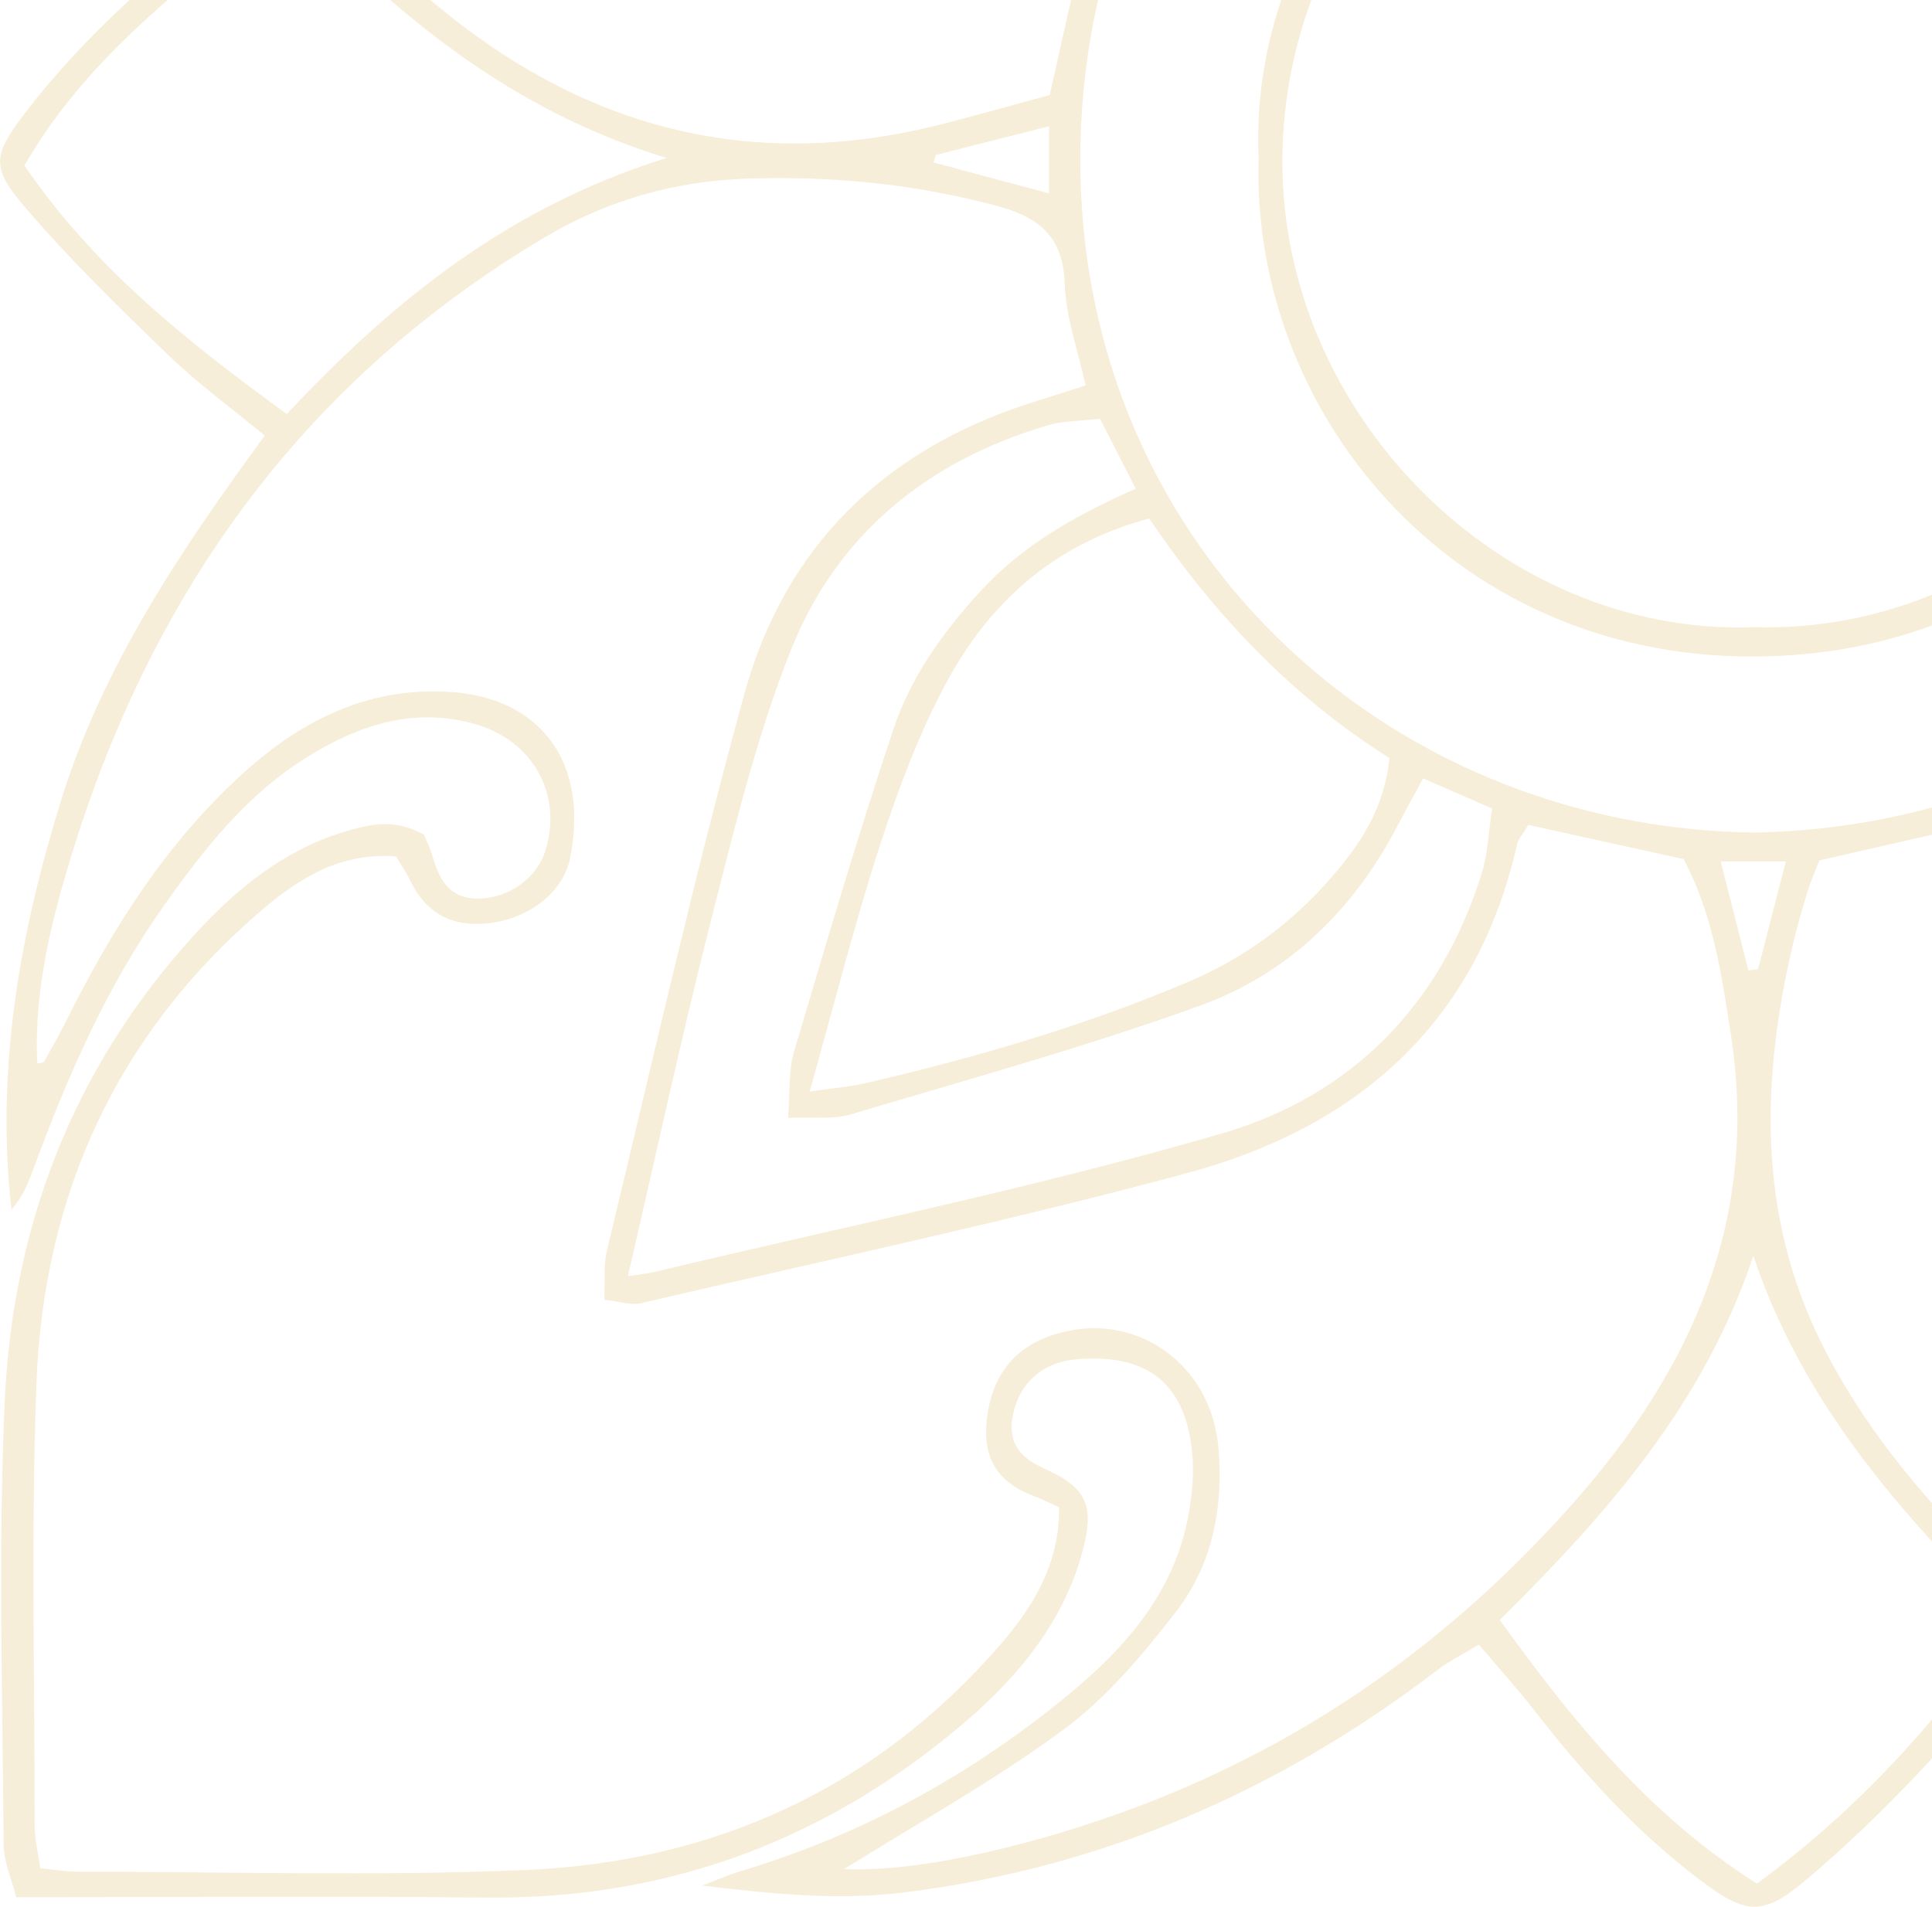 <svg width="308" height="304" viewBox="0 0 308 304" fill="none" xmlns="http://www.w3.org/2000/svg">
<g clip-path="url(#clip0_3490_24817)">
<path d="M67.61 133.111C68.046 134.191 68.552 135.219 68.884 136.317C70.001 140.184 71.571 143.39 76.439 143.268C81.22 143.146 85.599 140.01 86.978 135.55C89.734 126.508 84.831 117.972 75.619 115.411C65.848 112.71 57.211 115.62 49.098 120.62C39.501 126.526 32.662 135.202 26.241 144.244C17.081 157.153 10.817 171.474 5.39 186.213C4.553 188.512 3.646 190.795 1.831 192.885C-0.699 170.481 3.105 149 9.718 127.676C16.383 106.229 28.614 88.024 42.206 69.452C36.849 65.027 31.51 61.142 26.799 56.595C18.895 48.947 10.974 41.246 3.855 32.884C-1.414 26.699 -1.1 24.748 3.803 18.267C13.539 5.445 25.683 -4.921 38.28 -14.817C39.85 -16.036 41.351 -17.325 43.305 -18.928C13.591 -54.834 -1.03 -95.444 3.524 -142.343C4.326 -140.41 5.268 -138.511 5.914 -136.507C12.422 -116.403 21.984 -97.866 35.994 -82.012C45.189 -71.611 55.99 -63.301 71.169 -63.981C83.174 -64.521 88.024 -69.573 87.693 -81.472C87.501 -88.11 84.308 -91.768 77.939 -92.657C73.543 -93.266 72.077 -91.82 69.774 -84.66C69.599 -84.12 69.268 -83.615 68.814 -82.709C62.829 -79.434 56.827 -80.723 50.93 -83.806C39.589 -89.713 30.673 -98.528 23.362 -108.72C9.281 -128.336 1.901 -150.357 1.831 -174.608C1.779 -197.257 1.796 -219.905 1.866 -242.553C1.866 -245.654 2.285 -248.738 2.564 -252.518C6.385 -252.902 9.473 -253.477 12.544 -253.494C33.482 -253.564 54.437 -253.947 75.357 -253.424C104.687 -252.693 131.54 -244.208 153.751 -224.452C160.137 -218.773 165.162 -211.333 169.821 -204.086C173.241 -198.755 174.863 -192.361 171.792 -185.636C170.78 -185.201 169.768 -184.504 168.687 -184.382C164.953 -183.912 161.795 -182.936 161.481 -178.406C161.149 -173.511 163.853 -168.633 168.355 -167.431C180.935 -164.068 189.136 -170.671 190.2 -181.717C191.509 -195.427 184.843 -205.828 175.858 -214.94C163.452 -227.518 148.482 -236.403 132.203 -243.093C125.311 -245.933 118.297 -248.494 110.899 -251.351C120.827 -255.794 153.14 -251.996 176.643 -244.365C197.912 -237.449 216.773 -226.334 234.85 -211.682C239.246 -216.961 243.137 -222.292 247.691 -226.961C255.56 -235.062 263.464 -243.18 272.066 -250.463C278.103 -255.585 281.279 -254.888 287.63 -250.079C298.831 -241.595 308.218 -231.368 316.681 -220.219C318.897 -217.309 321.549 -214.713 324.358 -211.595C360.615 -241.595 401.583 -254.975 448.152 -251.229C446.18 -250.306 444.296 -249.104 442.219 -248.511C422.678 -242.849 405.09 -233.494 389.387 -220.672C380.977 -213.807 373.945 -205.724 370.421 -195.131C368.432 -189.173 368.1 -183.18 370.072 -177.204C372.916 -168.528 382.966 -163.79 391.306 -167.326C395.389 -169.051 397.378 -172.622 397.762 -176.96C398.093 -180.741 395.755 -182.797 392.58 -184.173C390.992 -184.852 389.404 -185.514 388.096 -186.055C384.903 -190.375 385.758 -194.556 387.066 -198.842C390.434 -209.835 397.832 -218.006 406.189 -225.306C421.875 -238.999 440.3 -247.292 460.714 -250.916C468.967 -252.379 477.412 -253.285 485.787 -253.442C505.556 -253.808 525.342 -253.633 545.11 -253.511C548.757 -253.494 552.386 -252.727 556.696 -252.24C556.923 -248.233 557.254 -245.114 557.272 -242.013C557.324 -219.94 557.359 -197.884 557.272 -175.811C557.167 -146.124 547.187 -120.079 527.244 -98.127C520.823 -91.054 513.18 -84.904 503.619 -82.343C499.623 -81.28 495.279 -81.49 491.318 -81.141C490.254 -83.266 489.608 -84.225 489.242 -85.287C487.183 -91.385 485.264 -93.266 481.443 -92.779C475.964 -92.099 471.846 -87.848 471.462 -82.5C470.642 -70.81 476.383 -64.556 488.108 -63.998C504.474 -63.231 515.396 -72.779 524.853 -84.068C538.41 -100.27 548.007 -118.755 553.887 -139.103C554.183 -140.148 554.881 -141.089 555.527 -142.343C559.714 -130.253 556.678 -100.531 548.844 -76.925C541.83 -55.775 530.594 -36.925 515.292 -18.092C517.385 -16.855 519.357 -16.106 520.823 -14.799C531.135 -5.479 541.359 3.929 551.531 13.389C552.997 14.748 554.201 16.455 555.352 18.128C560.238 25.236 560.203 26.577 555.091 33.529C546.053 45.828 534.223 55.271 522.55 64.853C520.788 66.299 519.043 67.745 516.74 69.661C546.157 105.707 560.412 146.474 556.905 193.146C556.207 191.857 555.3 190.638 554.846 189.279C548.53 170.428 540.365 152.467 527.436 137.188C522.236 131.055 516.059 125.637 509.761 120.585C503.671 115.689 496.029 114.331 488.369 114.47C477.482 114.662 470.52 122.937 471.794 133.425C472.3 137.571 474.359 140.411 478.092 142.136C484.007 144.871 487.828 143.111 489.905 136.7C490.254 135.637 490.515 134.54 490.725 133.791C494.982 130.411 499.222 131.09 503.514 132.397C513.582 135.481 521.59 141.857 528.465 149.348C544.866 167.188 554.271 188.495 557.167 212.485C558.249 221.37 558.528 230.394 558.633 239.349C558.842 256.771 558.737 274.192 558.633 291.614C558.633 294.698 558.109 297.799 557.76 301.544C554.62 301.91 552.124 302.45 549.612 302.45C525.481 302.503 501.333 302.729 477.203 302.381C448.675 301.98 423.864 291.562 403.014 272.38C396.261 266.161 390.224 258.844 387.293 249.68C385.74 244.837 384.815 240.098 388.078 235.655C388.689 235.307 389.16 234.924 389.701 234.75C396.453 232.676 398.181 230.934 397.744 226.614C397.238 221.631 392.458 217.119 387.328 216.788C376.248 216.056 369.67 221.788 368.99 232.92C368.135 246.927 375.184 257.485 384.763 266.422C395.86 276.771 408.422 285.203 422.503 291.109C429.447 294.018 436.636 296.335 443.702 298.983C444.959 299.454 446.075 300.238 447.035 301.405C400.519 305.865 360.353 290.638 324.079 261.492C317.989 268.652 312.476 275.673 306.386 282.119C300.437 288.426 294.173 294.506 287.525 300.063C280.947 305.569 278.156 305.098 271.333 299.994C261.004 292.259 252.472 282.833 244.603 272.711C241.951 269.297 239.037 266.091 235.757 262.224C233.279 263.722 231.011 264.854 229.039 266.352C203.809 285.656 175.526 297.868 143.998 301.753C133.546 303.043 122.816 301.962 111.946 300.638C113.987 299.872 115.994 298.966 118.087 298.339C137.559 292.503 155.095 282.851 170.623 269.959C179.592 262.52 187.321 253.669 189.467 241.492C189.973 238.652 190.305 235.725 190.148 232.851C189.45 220.847 183.186 215.603 171.251 216.77C166.279 217.258 162.615 220.464 161.55 225.307C160.608 229.54 162.056 232.154 166.418 234.122C173.066 237.119 174.514 239.819 172.682 246.945C169.733 258.408 162.388 267.276 153.803 274.61C132.063 293.182 106.781 302.816 77.87 302.555C53.181 302.328 28.474 302.503 2.599 302.503C1.936 299.854 0.592 296.945 0.575 294.053C0.418 270.534 -0.298 246.98 0.749 223.512C1.988 195.464 11.724 170.185 30.847 149.209C37.477 141.927 45.137 135.533 54.978 132.606C58.938 131.421 62.847 130.411 67.645 133.111H67.61ZM243.225 -80.845C250.657 -82.361 257.166 -83.911 263.726 -84.956C267.373 -85.531 269.379 -87.273 270.566 -90.653C274.945 -103.092 276.952 -116.089 277.056 -129.086C277.178 -145.636 272.014 -160.967 262.417 -174.765C238.601 -209.016 206.496 -231.595 166.471 -242.989C156.194 -245.916 145.742 -248.267 132.761 -248.093C138.868 -244.923 143.178 -242.727 147.47 -240.463C160.12 -233.738 171.897 -225.811 181.476 -215.027C189.397 -206.107 194.806 -196.194 194.335 -183.668C193.794 -168.581 183.483 -160.009 168.809 -162.953C162.807 -164.155 158.148 -169.33 157.363 -175.689C156.543 -182.326 158.253 -185.218 165.023 -188.563C166.296 -189.19 167.552 -189.835 168.879 -190.497C168.826 -199.8 164.447 -206.804 158.724 -213.18C138.205 -235.985 112.26 -247.466 81.76 -248.267C59.096 -248.86 36.396 -248.459 13.713 -248.424C11.236 -248.424 8.775 -247.902 5.844 -247.571C5.844 -243.808 5.844 -240.916 5.844 -238.041C5.844 -217.71 5.949 -197.396 5.809 -177.065C5.722 -163.25 8.235 -149.939 12.998 -137.047C19.907 -118.389 30.83 -102.57 47.196 -90.88C52.169 -87.326 57.578 -84.66 64.19 -85.496C65.359 -87.744 66.389 -89.8 67.488 -91.803C69.721 -95.862 73.351 -97.291 77.748 -96.925C85.39 -96.298 91.898 -90.671 92.299 -83.11C92.875 -72.465 89.124 -61.489 74.153 -60.13C63.911 -59.207 54.611 -61.437 46.132 -67.43C31.999 -77.43 22.455 -91.176 14.202 -105.984C11.48 -110.88 9.281 -116.072 6.839 -121.124C7.223 -100.34 12.195 -80.758 20.657 -62.151C32.295 -36.629 49.464 -15.304 71.362 2.257C94.637 20.915 120.687 27.239 149.79 19.887C155.635 18.407 161.428 16.752 167.343 15.149C169.35 6.246 171.182 -1.89 173.153 -10.705C169.437 -12.064 166.296 -13.44 163.016 -14.346C152.617 -17.221 144.19 -23.075 136.704 -30.688C127.09 -40.479 120.705 -52.082 117.285 -65.2C112.015 -85.409 106.973 -105.671 102.157 -125.984C99.837 -135.775 98.197 -145.723 96.399 -154.922C99.243 -158.685 102 -157.814 104.931 -157.152C119.378 -153.894 133.913 -151.089 148.272 -147.518C165.459 -143.249 182.837 -139.364 199.482 -133.458C217.681 -126.995 231.098 -114.295 238.234 -95.862C240.101 -91.037 241.515 -86.037 243.225 -80.81V-80.845ZM315.756 -80.915C316.402 -82.291 317.082 -83.284 317.326 -84.382C323.485 -111.246 340.323 -128.615 366.373 -135.828C396.279 -144.103 426.673 -150.619 456.876 -157.779C458.341 -158.128 460.104 -157.239 462.442 -156.786C462.285 -154.173 462.354 -151.943 461.97 -149.783C461.273 -145.793 460.365 -141.821 459.423 -137.884C453.438 -113.075 448.099 -88.092 441.207 -63.545C434.664 -40.287 420.497 -22.883 396.942 -14.451C393.19 -13.109 389.334 -12.099 385.653 -10.966C387.886 -1.872 389.945 6.508 392.161 15.584C398.774 17.239 405.16 18.982 411.616 20.41C434.734 25.497 456.893 23.076 476.697 9.609C487.2 2.466 497.373 -5.583 506.149 -14.712C525.743 -35.095 539.806 -58.981 547.274 -86.472C550.327 -97.727 552.735 -109.103 552.491 -120.897C551.304 -119.469 550.659 -117.901 549.943 -116.368C542.319 -99.904 532.792 -84.695 519.322 -72.343C509.743 -63.562 498.559 -58.737 485.141 -60.061C471.375 -61.42 462.773 -74.608 467.746 -87.134C470.119 -93.11 474.795 -96.228 481.041 -96.908C487.131 -97.57 490.952 -94.591 493.028 -88.998C493.517 -87.692 494.459 -86.559 495.226 -85.287C504.84 -85.444 512.011 -90.043 518.572 -96.019C541.621 -116.977 552.212 -143.598 553.136 -174.138C553.799 -196.177 553.293 -218.267 553.241 -240.323C553.241 -242.814 552.805 -245.306 552.578 -247.884C550.048 -248.146 548.338 -248.459 546.628 -248.459C522.498 -248.424 498.332 -249.208 474.254 -248.093C444.243 -246.7 418.612 -234.853 398.966 -211.543C394.08 -205.741 390.102 -199.365 390.486 -191.002C392.004 -190.079 393.452 -189.173 394.918 -188.302C400.536 -185.044 402.543 -181.298 401.775 -175.584C400.937 -169.521 395.93 -163.755 390.12 -163.006C374.887 -161.037 366.111 -166.699 364.872 -182.849C363.913 -195.305 369.147 -205.462 377.121 -214.4C387.694 -226.281 400.693 -234.957 414.791 -242.118C418.071 -243.79 421.351 -245.48 424.632 -247.153C411.72 -247.588 399.524 -245.323 387.607 -241.56C353.077 -230.689 324.532 -210.968 302.304 -182.518C294.086 -171.995 287.281 -160.532 284.332 -147.1C280.04 -127.465 283.215 -108.545 289.078 -89.852C289.689 -87.883 292.48 -85.81 294.626 -85.235C301.327 -83.475 308.218 -82.413 315.756 -80.932V-80.915ZM495.698 136.16C494.668 138.007 493.866 139.226 493.29 140.515C491.196 145.359 487.654 147.693 482.315 147.24C476.4 146.752 471.445 144.174 468.81 139C463.506 128.616 470.066 114.975 481.285 111.665C492.452 108.355 502.59 110.846 512.011 116.926C523.196 124.156 531.658 134.122 538.637 145.237C543.837 153.547 548.216 162.362 552.962 170.951C552.857 162.885 552.247 154.836 550.537 147.031C543.784 116.299 529.215 89.505 508.051 66.351C496.832 54.086 484.147 43.25 469.124 35.95C444.906 24.173 420.043 26.787 395.336 34.696C393.435 35.306 391.114 37.431 390.66 39.26C388.863 46.456 387.729 53.825 386.333 61.264C387.904 62.013 388.863 62.675 389.945 62.937C418.961 70.01 435.676 89.54 443.039 117.24C450.176 144.104 455.968 171.317 462.162 198.425C462.808 201.265 462.25 204.383 462.25 208.286C458.673 207.763 456.143 207.519 453.665 206.997C444.575 205.08 435.467 203.286 426.446 201.073C405.317 195.864 383.908 191.509 363.25 184.784C340.428 177.362 324.794 161.543 318.042 137.902C317.448 135.794 316.559 133.773 315.669 131.334C306.578 133.407 298.203 135.324 290.055 137.188C289.235 139.261 288.642 140.585 288.223 141.944C287.386 144.714 286.548 147.502 285.885 150.306C280.79 171.962 280.127 193.338 290.264 213.913C296.616 226.805 305.706 237.851 315.773 247.885C338.857 270.917 366.216 286.858 398.111 294.332C407.044 296.422 416.152 298.565 427.249 298.147C421.91 295.551 418.211 293.896 414.634 291.997C401.269 284.854 388.514 276.788 378.185 265.516C370.124 256.718 364.541 246.892 364.82 234.401C365.169 218.617 373.509 211.126 389.422 212.816C395.441 213.46 400.344 218.199 401.635 224.628C402.926 231.039 400.641 235.324 394.22 238.547C392.964 239.175 391.672 239.767 390.259 240.446C390.329 249.715 394.621 256.718 400.362 263.095C421.16 286.144 447.471 297.468 478.197 298.304C500.845 298.931 523.527 298.478 546.21 298.426C548.425 298.426 550.641 297.886 553.032 297.59C553.276 295.011 553.642 293.025 553.642 291.056C553.642 267.555 554.183 244.018 553.381 220.551C552.351 190.063 540.016 164.488 516.757 144.47C510.982 139.505 504.456 135.881 495.75 136.16H495.698ZM173.066 61.473C171.827 55.794 169.908 50.532 169.733 45.219C169.489 37.623 165.511 34.591 158.881 32.814C145.847 29.33 132.674 28.041 119.204 28.476C107.566 28.86 96.836 31.909 86.925 37.797C48.888 60.358 24.671 93.668 11.689 135.428C8.269 146.456 5.373 157.728 5.949 169.575C6.507 169.435 6.943 169.453 7.031 169.279C8.304 167.014 9.578 164.749 10.73 162.432C18.04 147.78 26.712 134.122 39.013 123.059C48.47 114.557 59.2 109.365 72.216 110.358C85.983 111.404 93.974 121.369 90.886 136.805C89.769 142.362 84.256 146.404 78.166 147.171C72.269 147.902 67.977 145.794 65.377 140.359C64.784 139.104 63.964 137.937 63.144 136.561C54.402 135.846 47.772 139.958 41.752 145.097C18.581 164.906 6.943 190.516 5.809 220.586C4.937 244.07 5.53 267.607 5.53 291.126C5.53 293.321 6.106 295.516 6.42 297.868C8.741 298.112 10.45 298.426 12.143 298.426C35.994 298.426 59.863 299.175 83.662 298.165C113.673 296.893 139.444 285.29 159.404 262.311C164.726 256.178 168.948 249.297 168.844 240.324C167.361 239.662 166.087 239 164.761 238.513C159.491 236.544 156.804 232.938 157.241 227.188C157.712 220.882 160.503 215.847 166.331 213.425C179.469 207.99 192.974 216.544 194.23 230.725C195.085 240.359 193.288 249.523 187.391 257.102C182.104 263.913 176.329 270.795 169.454 275.847C158.096 284.192 145.655 291.074 134.576 298.008C147.243 298.6 166.628 293.652 181.546 287.99C208.643 277.729 231.499 261.457 250.797 239.662C269.885 218.094 280.441 194.227 275.94 164.993C274.474 155.55 273.183 146.09 268.419 136.979C260.132 135.15 251.792 133.32 243.643 131.526C242.701 133.094 242.038 133.791 241.864 134.575C235.443 163.129 216.442 179.697 189.345 187.014C160.503 194.801 131.243 201.004 102.122 207.798C100.604 208.147 98.842 207.519 96.33 207.241C96.469 204.279 96.19 201.7 96.766 199.331C103.919 169.749 110.585 140.045 118.646 110.707C125.067 87.292 140.822 71.804 164.15 64.295C166.855 63.424 169.559 62.571 173.083 61.456L173.066 61.473ZM279.883 132.745C339.904 131.508 386.612 86.142 386.979 25.846C387.345 -32.639 342.085 -82.709 277.475 -81.855C219.391 -81.089 173.502 -36.733 172.246 23.023C170.92 86.038 220.368 132.101 279.883 132.745ZM101.983 -152.831C102.279 -149.242 102.21 -147.239 102.628 -145.34C105.909 -130.34 109.014 -115.288 112.713 -100.375C116.273 -86.037 119.623 -71.542 124.613 -57.674C133.005 -34.294 149.947 -20.252 175.422 -15.705C177.341 -19.799 179.138 -23.632 181.092 -27.848C162.545 -34.974 149.441 -47.552 142.986 -65.531C136.443 -83.772 131.767 -102.674 126.427 -121.35C125.852 -123.336 126.358 -125.636 126.358 -128.005C129.516 -128.005 131.627 -128.458 133.459 -127.936C151.588 -122.779 169.995 -118.319 187.688 -111.925C204.926 -105.706 218.134 -94.068 224.904 -76.315C225.288 -75.322 226.108 -74.503 226.823 -73.458C228.987 -74.347 230.889 -75.061 232.721 -75.897C234.745 -76.838 236.716 -77.901 238.74 -78.928C233.541 -108.11 215.726 -125.183 188.717 -132.796C165.267 -139.399 141.415 -144.573 117.703 -150.253C112.992 -151.385 108.124 -151.838 101.983 -152.814V-152.831ZM457.696 -152.117C454.258 -152.117 452.2 -152.5 450.333 -152.065C422.678 -145.462 394.778 -139.713 367.507 -131.786C343.359 -124.765 326.818 -108.824 321.427 -83.214C321.113 -81.681 321.392 -80.026 321.392 -78.458C325.318 -76.646 328.72 -75.096 331.913 -73.615C332.506 -74.05 332.803 -74.172 332.925 -74.399C333.344 -75.148 333.71 -75.932 334.059 -76.733C341.091 -93.023 352.903 -105.009 369.321 -111.019C387.537 -117.674 406.416 -122.535 425.05 -127.971C427.319 -128.633 429.936 -128.058 433.042 -128.058C432.763 -125.026 432.745 -123.058 432.396 -121.159C429.011 -102.256 423.166 -84.068 416.396 -66.141C412.052 -54.643 405.055 -45.183 395.563 -37.709C390.416 -33.667 384.362 -30.757 378.447 -27.186C379.755 -24.137 381.081 -20.949 382.512 -17.796C382.861 -17.047 383.577 -16.472 384.362 -15.513C410.883 -20.949 428.697 -36.507 436.304 -62.36C442.847 -84.591 447.872 -107.256 453.369 -129.765C455.079 -136.751 456.108 -143.894 457.678 -152.152L457.696 -152.117ZM320.746 129.296C322.02 134.435 322.631 139.035 324.288 143.233C332.855 164.941 349.675 177.397 371.555 183.251C392.283 188.791 413.203 193.617 434.089 198.565C442.045 200.446 450.141 201.822 459.563 203.721C452.182 173.39 445.325 144.679 438.154 116.038C434.612 101.874 427.022 89.905 415.978 80.41C406.817 72.536 396.191 67.728 383.559 66.978C381.605 70.985 379.895 74.47 378.203 77.954C379.72 78.912 380.401 79.505 381.186 79.801C396.052 85.411 406.782 95.637 413.605 109.731C423.131 129.4 428.749 150.394 433.303 171.683C433.705 173.53 433.356 175.533 433.356 178.53C429.692 178.268 426.499 178.547 423.637 177.728C406.625 172.868 389.491 168.338 372.794 162.554C355.695 156.631 342.748 145.306 334.897 128.651C334.199 127.17 332.977 125.933 331.651 124.104C328.266 125.707 325.195 127.17 320.746 129.278V129.296ZM100.063 203.495C102.297 203.147 103.379 203.042 104.443 202.781C134.628 195.551 165.127 189.366 194.894 180.69C215.395 174.714 229.737 160.219 236.228 139.191C237.205 136.021 237.31 132.589 237.868 128.913C233.785 127.118 230.488 125.672 226.876 124.104C225.201 127.205 223.945 129.453 222.758 131.735C215.761 145.15 205.31 155.306 191.229 160.376C172.979 166.962 154.205 172.136 135.588 177.693C132.796 178.53 129.603 178.059 125.625 178.233C125.974 173.913 125.695 170.655 126.567 167.746C131.662 150.533 136.739 133.303 142.427 116.264C145.184 107.989 150.244 100.898 156.246 94.331C163.086 86.839 171.548 82.135 181.057 77.919C179.086 74.052 177.288 70.515 175.369 66.769C172.194 67.135 169.524 67.083 167.099 67.797C147.854 73.442 133.389 85.236 126.026 103.79C120.617 117.449 117.128 131.927 113.481 146.23C108.718 164.941 104.652 183.826 100.098 203.478L100.063 203.495ZM375.271 -32.151C378.237 -33.022 380.244 -33.371 382.041 -34.155C395.197 -39.886 404.34 -49.869 410.063 -62.639C414.564 -72.674 418.263 -83.11 421.439 -93.65C424.387 -103.476 427.615 -113.389 428.296 -123.998C408.108 -120.375 389.334 -114.469 370.944 -107.204C361.26 -103.371 353.077 -97.465 346.552 -89.469C342.207 -84.12 338.055 -78.458 337.357 -70.479C352.379 -60.549 365.588 -48.51 375.254 -32.169L375.271 -32.151ZM130.667 -124.12C131.348 -120.183 131.61 -116.751 132.552 -113.511C136.251 -100.723 140.072 -87.97 144.05 -75.252C146.824 -66.35 150.593 -57.848 156.525 -50.548C163.557 -41.907 171.74 -34.834 183.657 -32.273C193.794 -48.04 206.776 -60.653 222.549 -71.106C220.821 -75.165 219.705 -78.754 217.855 -81.942C211.888 -92.256 203.495 -100.34 192.66 -105.183C173.066 -113.946 152.53 -119.904 130.667 -124.12ZM429.465 174.104C424.893 152.519 419.188 132.519 410.883 113.338C407.254 104.94 401.548 97.919 394.516 92.135C388.951 87.553 383.036 83.302 374.8 83.773C365.361 99.453 351.839 111.16 337.304 121.526C341.946 138.947 353.688 149.261 368.275 155.934C387.31 164.645 407.445 170.428 429.465 174.104ZM129.08 174.035C133.075 173.442 135.605 173.268 138.048 172.693C155.566 168.617 172.769 163.617 189.38 156.578C198.418 152.745 205.99 147.136 212.307 139.836C216.826 134.609 220.734 128.86 221.502 120.864C206.008 111.108 193.567 98.006 183.203 82.675C167.867 86.787 157.607 96.212 150.715 109.121C146.388 117.24 143.125 126.021 140.281 134.784C136.216 147.327 132.988 160.15 129.08 174.035ZM319.804 -209.173C307.678 -224.487 296.389 -240.166 279.202 -250.201C261.859 -239.574 250.413 -224.469 238.863 -208.738C244.917 -202.326 250.814 -196.734 255.909 -190.515C260.865 -184.487 265.453 -178.041 269.379 -171.316C273.322 -164.556 276.254 -157.204 280.302 -148.685C283.268 -161.699 288.956 -171.804 296.127 -180.967C303.42 -190.288 311.307 -199.138 319.786 -209.173H319.804ZM45.713 66.02C62.725 47.884 80.993 33.093 106.258 25.184C80.923 17.448 63.091 2.117 46.132 -15.304C29.748 -2.918 13.975 8.964 3.89 26.386C15.249 42.954 29.73 54.33 45.713 66.02ZM454.032 25.218C474.917 31.647 491.807 43.929 506.794 59.226C508.958 61.438 511.383 63.389 513.948 65.724C529.686 53.668 545.372 42.78 555.178 25.428C543.837 8.703 529.076 -3.597 512.901 -15.2C495.715 2.239 478.075 18.076 454.014 25.218H454.032ZM279.516 200.237C271.735 223.652 256.328 241.283 239.089 258.286C250.78 274.488 262.836 289.401 280.092 300.325C296.022 288.652 308.916 274.576 320.048 258.217C302.635 241.056 287.281 223.443 279.516 200.22V200.237ZM149.162 24.731C149.058 25.114 148.935 25.515 148.831 25.898C154.85 27.518 160.87 29.138 167.238 30.828V20.131C160.748 21.787 154.955 23.25 149.18 24.713L149.162 24.731ZM391.952 20.131V30.985C398.477 29.138 404.357 27.483 411.982 25.323M280.511 -104.329C279.918 -104.364 279.307 -104.399 278.714 -104.434C277.301 -98.998 275.87 -93.545 274.23 -87.239H284.856C283.285 -93.406 281.907 -98.876 280.511 -104.329ZM278.731 154.732C279.237 154.662 279.761 154.61 280.267 154.54C281.697 148.982 283.128 143.442 284.699 137.345H274.317" fill="#D7AD45" fill-opacity="0.2"/>
<path d="M200.635 25.044C198.873 -17.447 237.101 -54.434 280.529 -53.998C323.225 -53.563 359.464 -16.733 358.836 26.072C358.26 65.201 328.721 104.801 279.081 104.679C230.89 104.574 199.309 65.219 200.652 25.044H200.635ZM279.36 99.992C320.834 101.334 354.928 65.567 354.771 25.166C354.614 -13.475 322.544 -49.747 278.907 -49.712C239.649 -49.678 204.595 -16.402 204.438 25.602C204.299 65.95 239.143 101.316 279.36 100.01V99.992Z" fill="#D7AD45" fill-opacity="0.2"/>
</g>
<defs>
<clipPath id="clip0_3490_24817">
<rect width="559" height="558" fill="white" transform="translate(0 -254)"/>
</clipPath>
</defs>
</svg>
